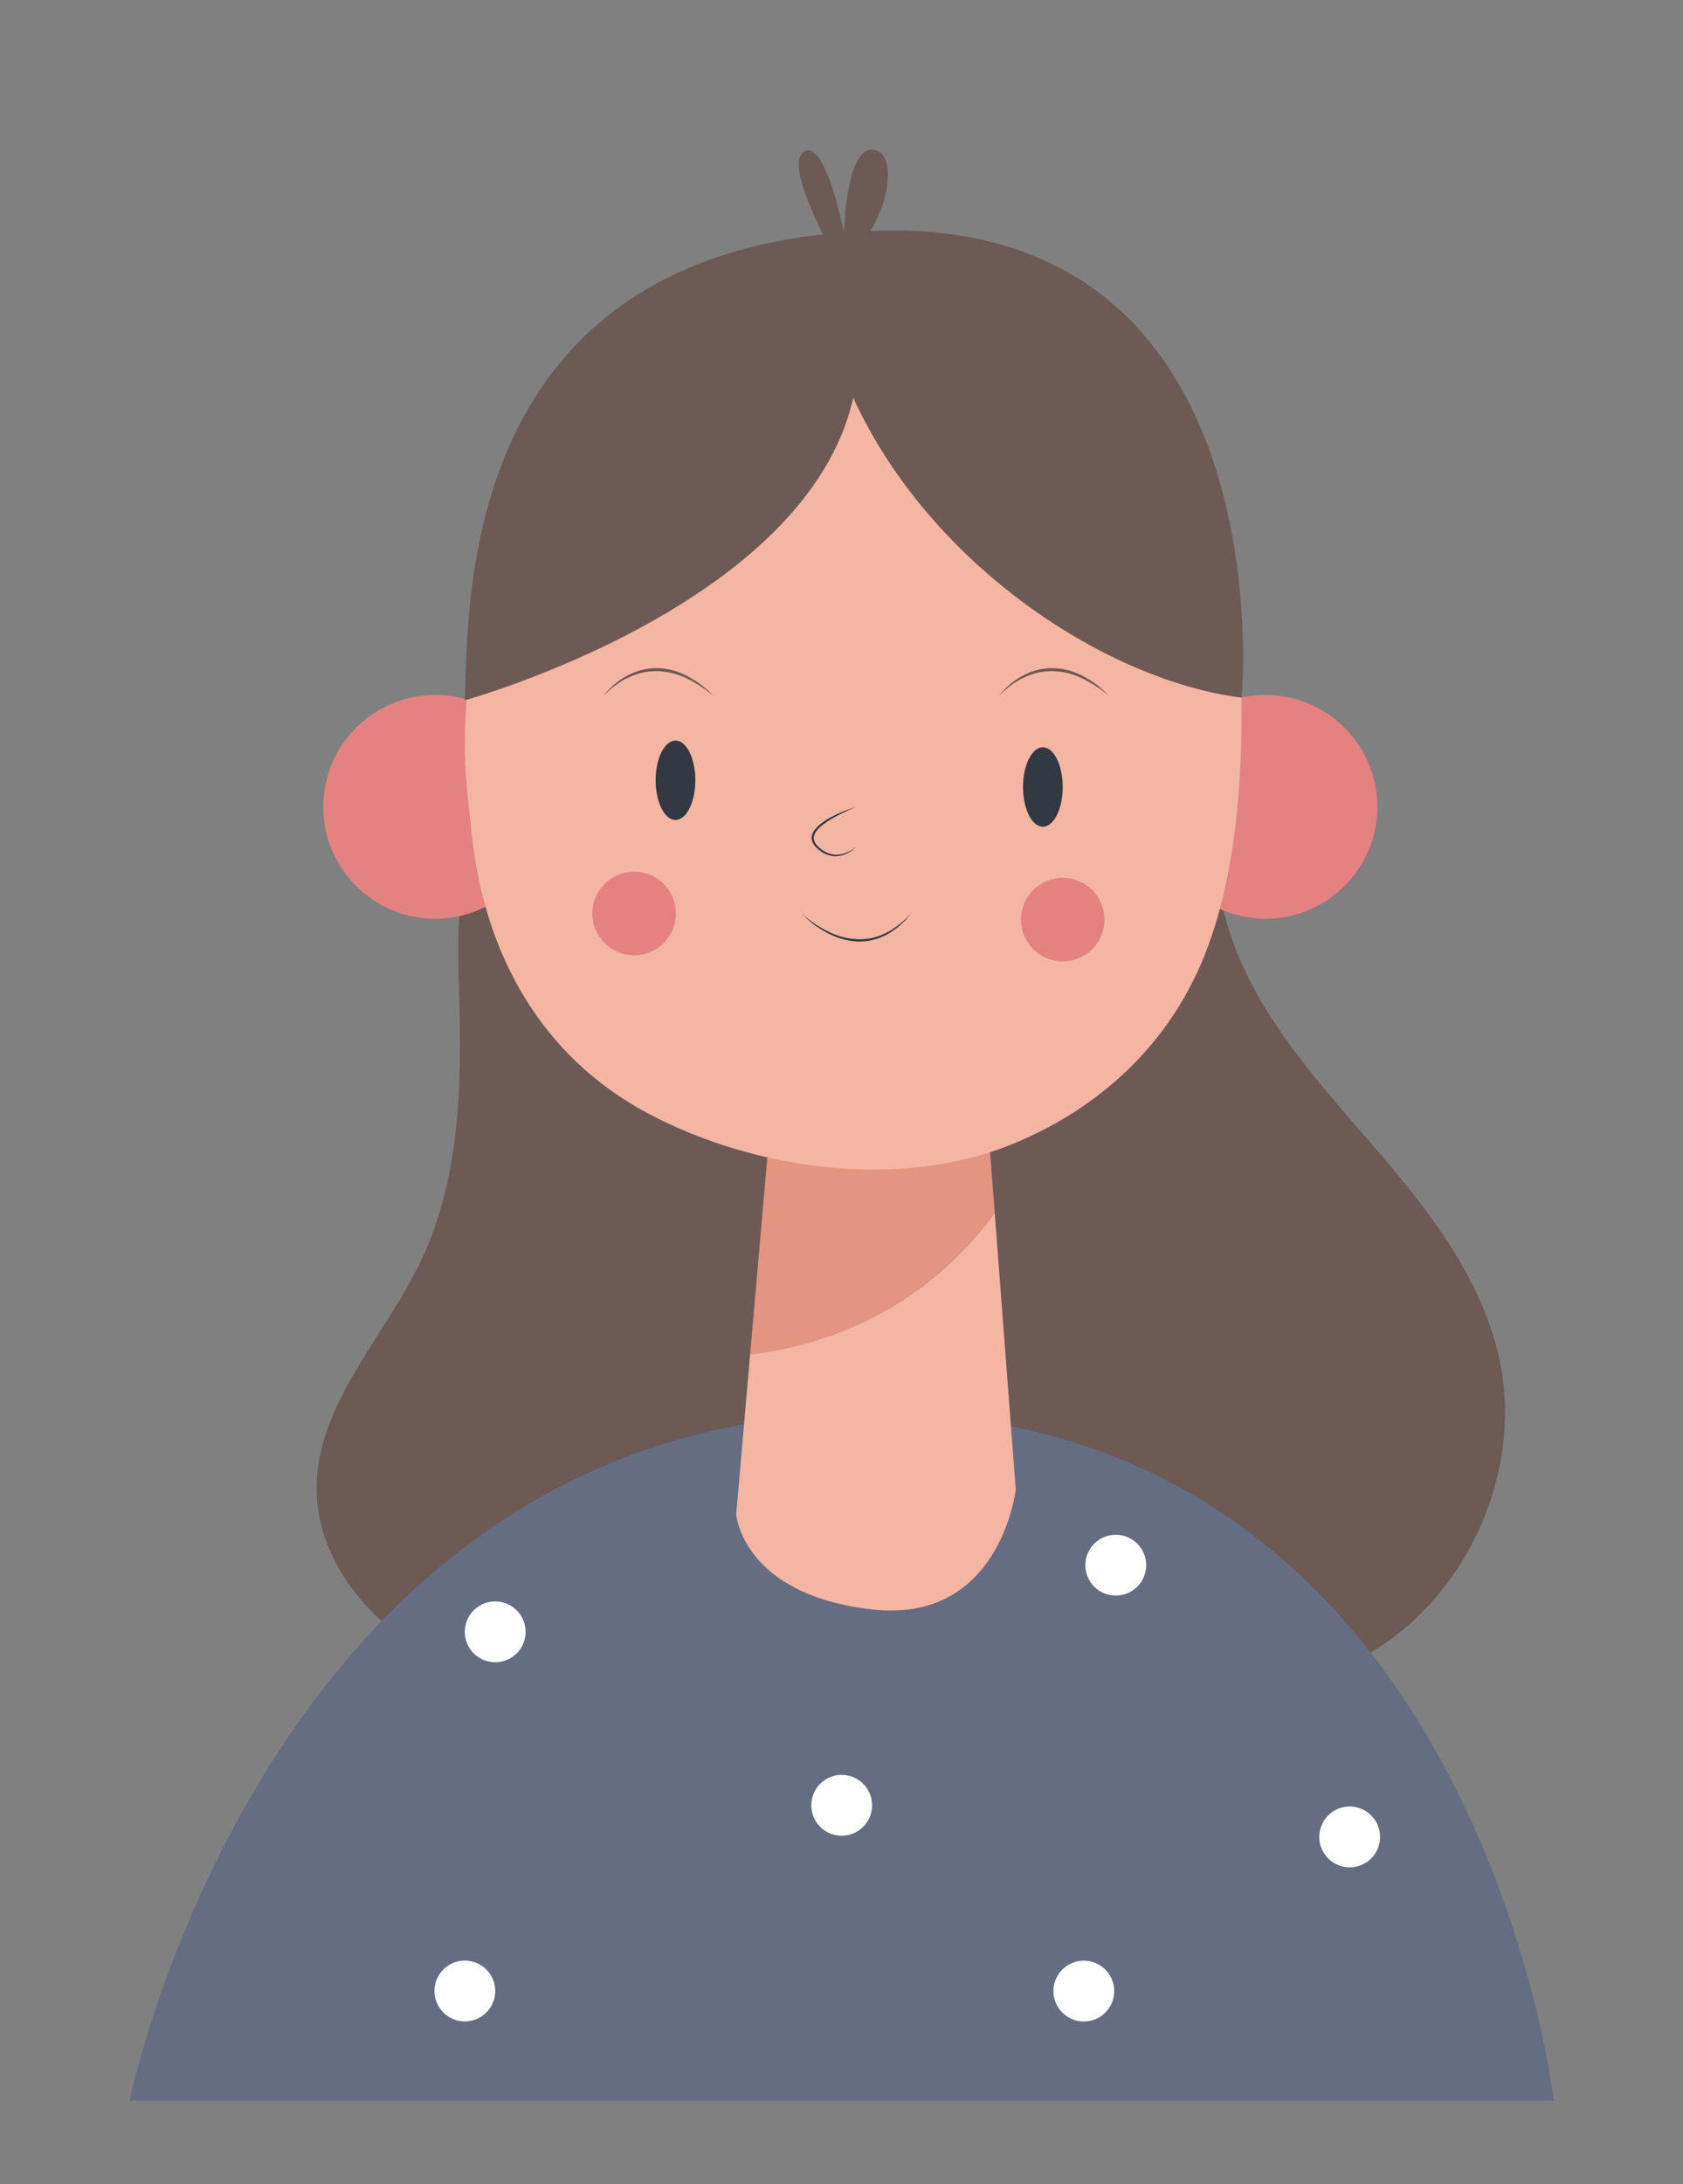 <svg id="Layer_1" data-name="Layer 1" xmlns="http://www.w3.org/2000/svg" viewBox="0 0 565 733"><rect x="0" y="0" width="565" height="733" fill="#808080" stroke="none"/><defs><style>.cls-1{fill:#6d5a55;}.cls-2{fill:#656d83;}.cls-3{fill:#e48282;}.cls-4{fill:#e49581;}.cls-5{fill:#f4b5a3;}.cls-6{fill:#323942;}.cls-7{fill:#fff;}</style></defs><title>Food</title><path class="cls-1" d="M423.3,335.9c12.21,20.82,29.21,38.32,44.68,56.85s29.84,39,35.19,62.5c9,39.72-12.12,84.29-48.6,102.4-17.23,8.55-36.63,11.46-55.7,14-70.49,9.27-142.82,14.5-212.14-1.31-18.62-4.24-37.29-10.17-52.67-21.49s-27.19-28.8-27.73-47.89c-.83-29.12,23-52.24,35.34-78.6,13-27.72,13.36-59.52,12.45-90.12-.47-15.6-1.11-31.75,4.81-46.18,7.76-18.93,25.53-31.8,43.6-41.38A251.83,251.83,0,0,1,332.3,215.79c25.85,1.3,67.87,13.16,75.22,42.64,2.42,9.72-.12,20.54.54,30.45C409.18,305.56,414.88,321.54,423.3,335.9Z"/><path class="cls-2" d="M43.51,705s47-230.75,249.37-230.75S521.63,705,521.63,705Z"/><circle class="cls-3" cx="146.07" cy="270.77" r="37.54"/><circle class="cls-3" cx="424.84" cy="270.77" r="37.54"/><path class="cls-4" d="M333.94,407.06l-6.35-83.39-65.12,8.93L251.83,454.51C273.32,451.94,308.32,442.06,333.94,407.06Z"/><path class="cls-5" d="M156.6,235c-1.21,20-.32,26,1.88,45.84,4.36,39.39,23.19,73.68,58.94,92.74s84.68,25.91,122.83,10.2c29.57-12.17,52.39-33.86,64.09-63.09,13.32-33.32,13.46-75.92,11.67-111.89C409.34,75.58,300.83,77.55,300.83,77.55S156.05,66.39,156.6,235Z"/><path class="cls-5" d="M251.83,454.51l-4.68,53.65s1.92,26.82,45.33,31.92S341,499.86,341,499.86l-7.06-92.8C308.32,442.06,273.32,451.94,251.83,454.51Z"/><ellipse class="cls-6" cx="226.77" cy="261.85" rx="6.66" ry="13.33"/><ellipse class="cls-6" cx="350.1" cy="264.11" rx="6.66" ry="13.33"/><path class="cls-6" d="M287.51,270.77a64.71,64.71,0,0,0-8.3,4,25.11,25.11,0,0,0-3.72,2.62A9.61,9.61,0,0,0,274,279a4.19,4.19,0,0,0-.79,2c-.15,1.39.82,2.64,2,3.57a9.16,9.16,0,0,0,3.9,2.07,8,8,0,0,0,4.42-.29,12.34,12.34,0,0,0,4-2.23,11.56,11.56,0,0,1-3.85,2.57,8.45,8.45,0,0,1-4.67.51,9.17,9.17,0,0,1-4.22-2.11c-.3-.26-.61-.51-.89-.79a6,6,0,0,1-.77-1,3.78,3.78,0,0,1-.64-2.42,4.82,4.82,0,0,1,.94-2.28,10,10,0,0,1,1.63-1.74,20.84,20.84,0,0,1,3.89-2.61A45.59,45.59,0,0,1,287.51,270.77Z"/><path class="cls-6" d="M269.13,306.55a34.91,34.91,0,0,0,4.12,3.26,34.53,34.53,0,0,0,4.5,2.66,24.49,24.49,0,0,0,9.94,2.72,19.75,19.75,0,0,0,5.14-.43,22.76,22.76,0,0,0,4.85-1.78,31.77,31.77,0,0,0,8.2-6.43,27.37,27.37,0,0,1-7.93,6.94,19.37,19.37,0,0,1-10.29,2.45,24.28,24.28,0,0,1-10.17-3A32.06,32.06,0,0,1,269.13,306.55Z"/><circle class="cls-3" cx="212.88" cy="306.55" r="14.02"/><circle class="cls-3" cx="356.77" cy="308.61" r="14.02"/><path class="cls-1" d="M335.33,233.63a24.26,24.26,0,0,1,8.06-6.89,20.4,20.4,0,0,1,10.39-2.5,22.36,22.36,0,0,1,5.34.84,25,25,0,0,1,4.95,2.07,35,35,0,0,1,4.47,2.92l2,1.72c.64.6,1.28,1.22,1.91,1.84a44.53,44.53,0,0,0-8.77-5.79,24.45,24.45,0,0,0-10-2.61,21.6,21.6,0,0,0-10,2.19,25.16,25.16,0,0,0-4.46,2.71A27.79,27.79,0,0,0,335.33,233.63Z"/><path class="cls-1" d="M202.52,233.63a24.26,24.26,0,0,1,8.06-6.89,20.42,20.42,0,0,1,10.4-2.5,22.36,22.36,0,0,1,5.33.84,25,25,0,0,1,4.95,2.07,35.86,35.86,0,0,1,4.48,2.92l2,1.72c.65.6,1.28,1.22,1.91,1.84a44,44,0,0,0-8.77-5.79,24.41,24.41,0,0,0-10-2.61,21.62,21.62,0,0,0-10,2.19,25.16,25.16,0,0,0-4.46,2.71A27.79,27.79,0,0,0,202.52,233.63Z"/><path class="cls-1" d="M156.05,235s114.74-31.62,130.39-101.5c26,56.66,85.52,95,130.38,100.62,0,0,15.14-161.77-123.94-156.69S157.38,201.83,156.05,235Z"/><path class="cls-1" d="M280.16,86s-17.5-30.72-10.25-35.13S283.31,78,283.31,78s.78-31.07,10.85-27.5S293.24,87.15,280.16,86Z"/><path class="cls-7" d="M166.25,668.15a10.2,10.2,0,1,1-10.2-10.2A10.2,10.2,0,0,1,166.25,668.15Z"/><path class="cls-7" d="M170.69,538.44a10.2,10.2,0,1,1-13.62,4.74A10.19,10.19,0,0,1,170.69,538.44Z"/><path class="cls-7" d="M368.29,659a10.2,10.2,0,1,1-13.62,4.74A10.19,10.19,0,0,1,368.29,659Z"/><path class="cls-7" d="M287,596.65a10.2,10.2,0,1,1-13.62,4.74A10.19,10.19,0,0,1,287,596.65Z"/><path class="cls-7" d="M379,516.06a10.2,10.2,0,1,1-13.61,4.75A10.19,10.19,0,0,1,379,516.06Z"/><path class="cls-7" d="M457.54,607.26A10.2,10.2,0,1,1,443.92,612,10.19,10.19,0,0,1,457.54,607.26Z"/></svg>